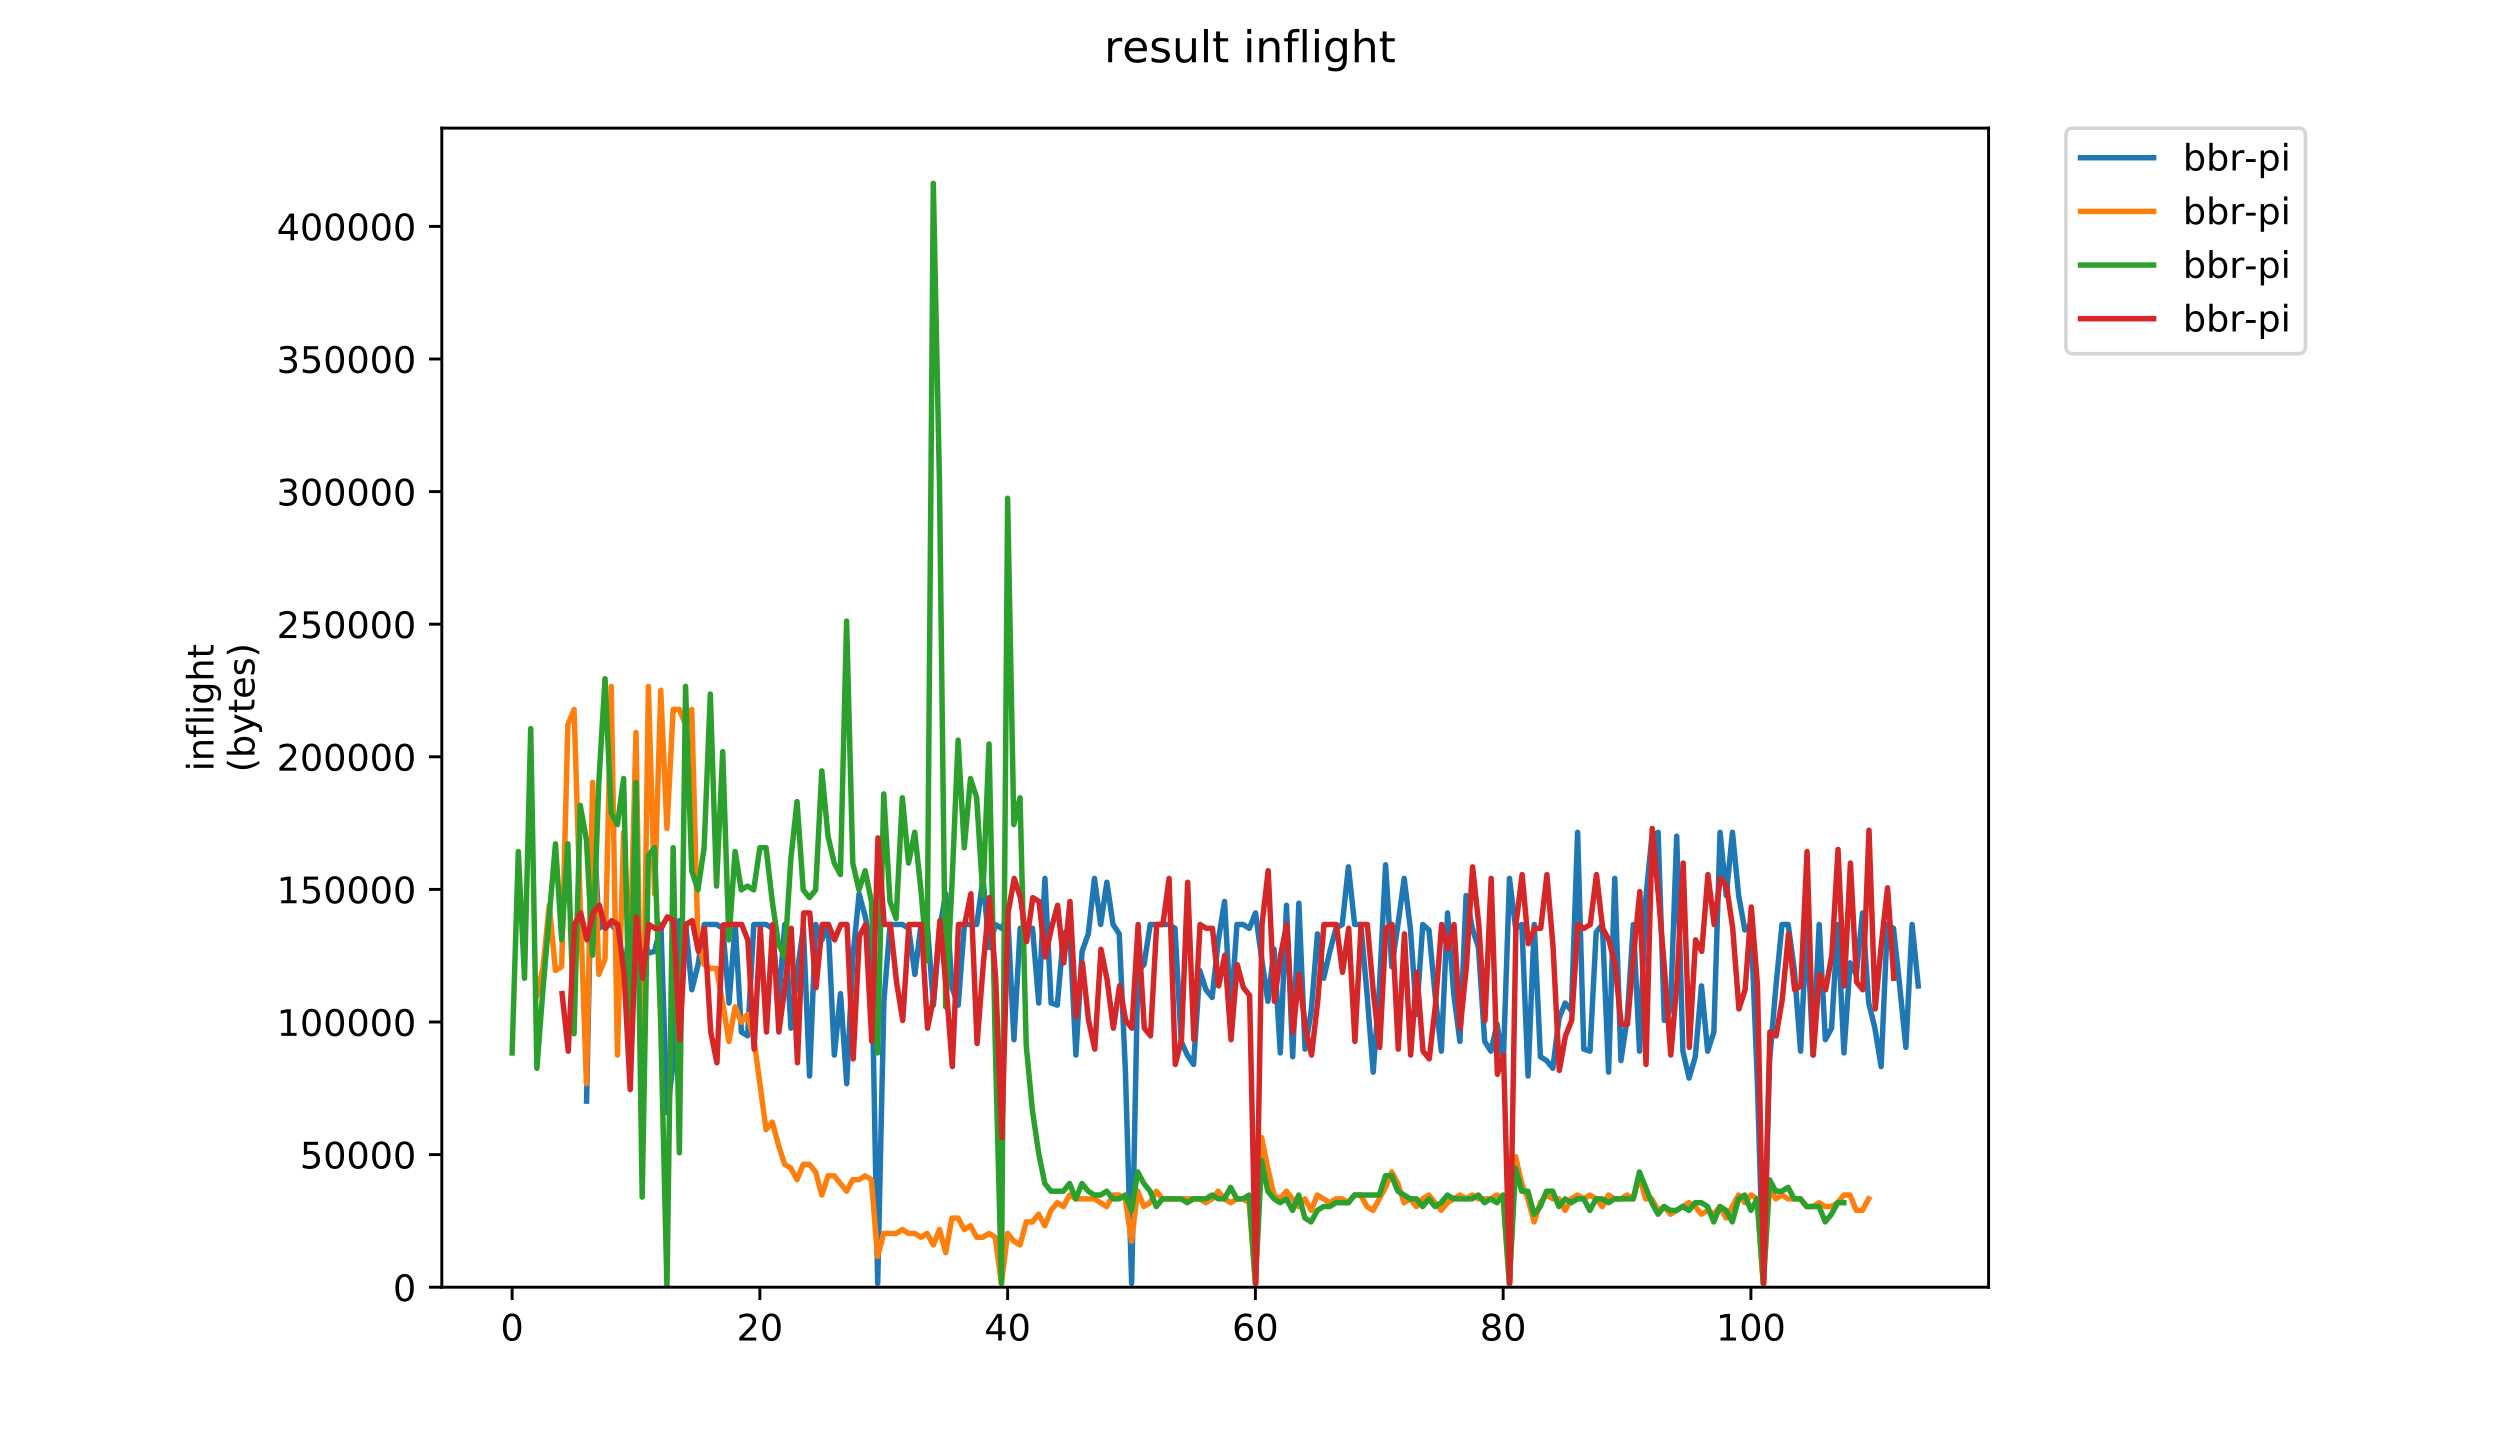 <?xml version="1.0" encoding="utf-8" standalone="no"?>
<!DOCTYPE svg PUBLIC "-//W3C//DTD SVG 1.1//EN"
  "http://www.w3.org/Graphics/SVG/1.1/DTD/svg11.dtd">
<!-- Created with matplotlib (https://matplotlib.org/) -->
<svg height="396pt" version="1.1" viewBox="0 0 684 396" width="684pt" xmlns="http://www.w3.org/2000/svg" xmlns:xlink="http://www.w3.org/1999/xlink">
 <defs>
  <style type="text/css">
*{stroke-linecap:butt;stroke-linejoin:round;}
  </style>
 </defs>
 <g id="figure_1">
  <g id="patch_1">
   <path d="M 0 396 
L 684 396 
L 684 0 
L 0 0 
z
" style="fill:#ffffff;"/>
  </g>
  <g id="axes_1">
   <g id="patch_2">
    <path d="M 120.879 352.174 
L 544.074 352.174 
L 544.074 35.062 
L 120.879 35.062 
z
" style="fill:#ffffff;"/>
   </g>
   <g id="matplotlib.axis_1">
    <g id="xtick_1">
     <g id="line2d_1">
      <defs>
       <path d="M 0 0 
L 0 3.5 
" id="m5c4469ba04" style="stroke:#000000;stroke-width:0.8;"/>
      </defs>
      <g>
       <use style="stroke:#000000;stroke-width:0.8;" x="140.115" xlink:href="#m5c4469ba04" y="352.174"/>
      </g>
     </g>
     <g id="text_1">
      <!-- 0 -->
      <defs>
       <path d="M 31.781 66.406 
Q 24.172 66.406 20.328 58.906 
Q 16.5 51.422 16.5 36.375 
Q 16.5 21.391 20.328 13.891 
Q 24.172 6.391 31.781 6.391 
Q 39.453 6.391 43.281 13.891 
Q 47.125 21.391 47.125 36.375 
Q 47.125 51.422 43.281 58.906 
Q 39.453 66.406 31.781 66.406 
z
M 31.781 74.219 
Q 44.047 74.219 50.516 64.516 
Q 56.984 54.828 56.984 36.375 
Q 56.984 17.969 50.516 8.266 
Q 44.047 -1.422 31.781 -1.422 
Q 19.531 -1.422 13.062 8.266 
Q 6.594 17.969 6.594 36.375 
Q 6.594 54.828 13.062 64.516 
Q 19.531 74.219 31.781 74.219 
z
" id="DejaVuSans-48"/>
      </defs>
      <g transform="translate(136.933 366.773)scale(0.1 -0.1)">
       <use xlink:href="#DejaVuSans-48"/>
      </g>
     </g>
    </g>
    <g id="xtick_2">
     <g id="line2d_2">
      <g>
       <use style="stroke:#000000;stroke-width:0.8;" x="207.901" xlink:href="#m5c4469ba04" y="352.174"/>
      </g>
     </g>
     <g id="text_2">
      <!-- 20 -->
      <defs>
       <path d="M 19.188 8.297 
L 53.609 8.297 
L 53.609 0 
L 7.328 0 
L 7.328 8.297 
Q 12.938 14.109 22.625 23.891 
Q 32.328 33.688 34.812 36.531 
Q 39.547 41.844 41.422 45.531 
Q 43.312 49.219 43.312 52.781 
Q 43.312 58.594 39.234 62.25 
Q 35.156 65.922 28.609 65.922 
Q 23.969 65.922 18.812 64.312 
Q 13.672 62.703 7.812 59.422 
L 7.812 69.391 
Q 13.766 71.781 18.938 73 
Q 24.125 74.219 28.422 74.219 
Q 39.75 74.219 46.484 68.547 
Q 53.219 62.891 53.219 53.422 
Q 53.219 48.922 51.531 44.891 
Q 49.859 40.875 45.406 35.406 
Q 44.188 33.984 37.641 27.219 
Q 31.109 20.453 19.188 8.297 
z
" id="DejaVuSans-50"/>
      </defs>
      <g transform="translate(201.539 366.773)scale(0.1 -0.1)">
       <use xlink:href="#DejaVuSans-50"/>
       <use x="63.623" xlink:href="#DejaVuSans-48"/>
      </g>
     </g>
    </g>
    <g id="xtick_3">
     <g id="line2d_3">
      <g>
       <use style="stroke:#000000;stroke-width:0.8;" x="275.688" xlink:href="#m5c4469ba04" y="352.174"/>
      </g>
     </g>
     <g id="text_3">
      <!-- 40 -->
      <defs>
       <path d="M 37.797 64.312 
L 12.891 25.391 
L 37.797 25.391 
z
M 35.203 72.906 
L 47.609 72.906 
L 47.609 25.391 
L 58.016 25.391 
L 58.016 17.188 
L 47.609 17.188 
L 47.609 0 
L 37.797 0 
L 37.797 17.188 
L 4.891 17.188 
L 4.891 26.703 
z
" id="DejaVuSans-52"/>
      </defs>
      <g transform="translate(269.326 366.773)scale(0.1 -0.1)">
       <use xlink:href="#DejaVuSans-52"/>
       <use x="63.623" xlink:href="#DejaVuSans-48"/>
      </g>
     </g>
    </g>
    <g id="xtick_4">
     <g id="line2d_4">
      <g>
       <use style="stroke:#000000;stroke-width:0.8;" x="343.475" xlink:href="#m5c4469ba04" y="352.174"/>
      </g>
     </g>
     <g id="text_4">
      <!-- 60 -->
      <defs>
       <path d="M 33.016 40.375 
Q 26.375 40.375 22.484 35.828 
Q 18.609 31.297 18.609 23.391 
Q 18.609 15.531 22.484 10.953 
Q 26.375 6.391 33.016 6.391 
Q 39.656 6.391 43.531 10.953 
Q 47.406 15.531 47.406 23.391 
Q 47.406 31.297 43.531 35.828 
Q 39.656 40.375 33.016 40.375 
z
M 52.594 71.297 
L 52.594 62.312 
Q 48.875 64.062 45.094 64.984 
Q 41.312 65.922 37.594 65.922 
Q 27.828 65.922 22.672 59.328 
Q 17.531 52.734 16.797 39.406 
Q 19.672 43.656 24.016 45.922 
Q 28.375 48.188 33.594 48.188 
Q 44.578 48.188 50.953 41.516 
Q 57.328 34.859 57.328 23.391 
Q 57.328 12.156 50.688 5.359 
Q 44.047 -1.422 33.016 -1.422 
Q 20.359 -1.422 13.672 8.266 
Q 6.984 17.969 6.984 36.375 
Q 6.984 53.656 15.188 63.938 
Q 23.391 74.219 37.203 74.219 
Q 40.922 74.219 44.703 73.484 
Q 48.484 72.75 52.594 71.297 
z
" id="DejaVuSans-54"/>
      </defs>
      <g transform="translate(337.112 366.773)scale(0.1 -0.1)">
       <use xlink:href="#DejaVuSans-54"/>
       <use x="63.623" xlink:href="#DejaVuSans-48"/>
      </g>
     </g>
    </g>
    <g id="xtick_5">
     <g id="line2d_5">
      <g>
       <use style="stroke:#000000;stroke-width:0.8;" x="411.261" xlink:href="#m5c4469ba04" y="352.174"/>
      </g>
     </g>
     <g id="text_5">
      <!-- 80 -->
      <defs>
       <path d="M 31.781 34.625 
Q 24.75 34.625 20.719 30.859 
Q 16.703 27.094 16.703 20.516 
Q 16.703 13.922 20.719 10.156 
Q 24.75 6.391 31.781 6.391 
Q 38.812 6.391 42.859 10.172 
Q 46.922 13.969 46.922 20.516 
Q 46.922 27.094 42.891 30.859 
Q 38.875 34.625 31.781 34.625 
z
M 21.922 38.812 
Q 15.578 40.375 12.031 44.719 
Q 8.5 49.078 8.5 55.328 
Q 8.5 64.062 14.719 69.141 
Q 20.953 74.219 31.781 74.219 
Q 42.672 74.219 48.875 69.141 
Q 55.078 64.062 55.078 55.328 
Q 55.078 49.078 51.531 44.719 
Q 48 40.375 41.703 38.812 
Q 48.828 37.156 52.797 32.312 
Q 56.781 27.484 56.781 20.516 
Q 56.781 9.906 50.312 4.234 
Q 43.844 -1.422 31.781 -1.422 
Q 19.734 -1.422 13.25 4.234 
Q 6.781 9.906 6.781 20.516 
Q 6.781 27.484 10.781 32.312 
Q 14.797 37.156 21.922 38.812 
z
M 18.312 54.391 
Q 18.312 48.734 21.844 45.562 
Q 25.391 42.391 31.781 42.391 
Q 38.141 42.391 41.719 45.562 
Q 45.312 48.734 45.312 54.391 
Q 45.312 60.062 41.719 63.234 
Q 38.141 66.406 31.781 66.406 
Q 25.391 66.406 21.844 63.234 
Q 18.312 60.062 18.312 54.391 
z
" id="DejaVuSans-56"/>
      </defs>
      <g transform="translate(404.899 366.773)scale(0.1 -0.1)">
       <use xlink:href="#DejaVuSans-56"/>
       <use x="63.623" xlink:href="#DejaVuSans-48"/>
      </g>
     </g>
    </g>
    <g id="xtick_6">
     <g id="line2d_6">
      <g>
       <use style="stroke:#000000;stroke-width:0.8;" x="479.048" xlink:href="#m5c4469ba04" y="352.174"/>
      </g>
     </g>
     <g id="text_6">
      <!-- 100 -->
      <defs>
       <path d="M 12.406 8.297 
L 28.516 8.297 
L 28.516 63.922 
L 10.984 60.406 
L 10.984 69.391 
L 28.422 72.906 
L 38.281 72.906 
L 38.281 8.297 
L 54.391 8.297 
L 54.391 0 
L 12.406 0 
z
" id="DejaVuSans-49"/>
      </defs>
      <g transform="translate(469.504 366.773)scale(0.1 -0.1)">
       <use xlink:href="#DejaVuSans-49"/>
       <use x="63.623" xlink:href="#DejaVuSans-48"/>
       <use x="127.246" xlink:href="#DejaVuSans-48"/>
      </g>
     </g>
    </g>
   </g>
   <g id="matplotlib.axis_2">
    <g id="ytick_1">
     <g id="line2d_7">
      <defs>
       <path d="M 0 0 
L -3.5 0 
" id="m743466a644" style="stroke:#000000;stroke-width:0.8;"/>
      </defs>
      <g>
       <use style="stroke:#000000;stroke-width:0.8;" x="120.879" xlink:href="#m743466a644" y="352.174"/>
      </g>
     </g>
     <g id="text_7">
      <!-- 0 -->
      <g transform="translate(107.516 355.973)scale(0.1 -0.1)">
       <use xlink:href="#DejaVuSans-48"/>
      </g>
     </g>
    </g>
    <g id="ytick_2">
     <g id="line2d_8">
      <g>
       <use style="stroke:#000000;stroke-width:0.8;" x="120.879" xlink:href="#m743466a644" y="315.895"/>
      </g>
     </g>
     <g id="text_8">
      <!-- 50000 -->
      <defs>
       <path d="M 10.797 72.906 
L 49.516 72.906 
L 49.516 64.594 
L 19.828 64.594 
L 19.828 46.734 
Q 21.969 47.469 24.109 47.828 
Q 26.266 48.188 28.422 48.188 
Q 40.625 48.188 47.75 41.5 
Q 54.891 34.812 54.891 23.391 
Q 54.891 11.625 47.562 5.094 
Q 40.234 -1.422 26.906 -1.422 
Q 22.312 -1.422 17.547 -0.641 
Q 12.797 0.141 7.719 1.703 
L 7.719 11.625 
Q 12.109 9.234 16.797 8.062 
Q 21.484 6.891 26.703 6.891 
Q 35.156 6.891 40.078 11.328 
Q 45.016 15.766 45.016 23.391 
Q 45.016 31 40.078 35.438 
Q 35.156 39.891 26.703 39.891 
Q 22.75 39.891 18.812 39.016 
Q 14.891 38.141 10.797 36.281 
z
" id="DejaVuSans-53"/>
      </defs>
      <g transform="translate(82.066 319.694)scale(0.1 -0.1)">
       <use xlink:href="#DejaVuSans-53"/>
       <use x="63.623" xlink:href="#DejaVuSans-48"/>
       <use x="127.246" xlink:href="#DejaVuSans-48"/>
       <use x="190.869" xlink:href="#DejaVuSans-48"/>
       <use x="254.492" xlink:href="#DejaVuSans-48"/>
      </g>
     </g>
    </g>
    <g id="ytick_3">
     <g id="line2d_9">
      <g>
       <use style="stroke:#000000;stroke-width:0.8;" x="120.879" xlink:href="#m743466a644" y="279.616"/>
      </g>
     </g>
     <g id="text_9">
      <!-- 100000 -->
      <g transform="translate(75.704 283.415)scale(0.1 -0.1)">
       <use xlink:href="#DejaVuSans-49"/>
       <use x="63.623" xlink:href="#DejaVuSans-48"/>
       <use x="127.246" xlink:href="#DejaVuSans-48"/>
       <use x="190.869" xlink:href="#DejaVuSans-48"/>
       <use x="254.492" xlink:href="#DejaVuSans-48"/>
       <use x="318.115" xlink:href="#DejaVuSans-48"/>
      </g>
     </g>
    </g>
    <g id="ytick_4">
     <g id="line2d_10">
      <g>
       <use style="stroke:#000000;stroke-width:0.8;" x="120.879" xlink:href="#m743466a644" y="243.337"/>
      </g>
     </g>
     <g id="text_10">
      <!-- 150000 -->
      <g transform="translate(75.704 247.136)scale(0.1 -0.1)">
       <use xlink:href="#DejaVuSans-49"/>
       <use x="63.623" xlink:href="#DejaVuSans-53"/>
       <use x="127.246" xlink:href="#DejaVuSans-48"/>
       <use x="190.869" xlink:href="#DejaVuSans-48"/>
       <use x="254.492" xlink:href="#DejaVuSans-48"/>
       <use x="318.115" xlink:href="#DejaVuSans-48"/>
      </g>
     </g>
    </g>
    <g id="ytick_5">
     <g id="line2d_11">
      <g>
       <use style="stroke:#000000;stroke-width:0.8;" x="120.879" xlink:href="#m743466a644" y="207.057"/>
      </g>
     </g>
     <g id="text_11">
      <!-- 200000 -->
      <g transform="translate(75.704 210.857)scale(0.1 -0.1)">
       <use xlink:href="#DejaVuSans-50"/>
       <use x="63.623" xlink:href="#DejaVuSans-48"/>
       <use x="127.246" xlink:href="#DejaVuSans-48"/>
       <use x="190.869" xlink:href="#DejaVuSans-48"/>
       <use x="254.492" xlink:href="#DejaVuSans-48"/>
       <use x="318.115" xlink:href="#DejaVuSans-48"/>
      </g>
     </g>
    </g>
    <g id="ytick_6">
     <g id="line2d_12">
      <g>
       <use style="stroke:#000000;stroke-width:0.8;" x="120.879" xlink:href="#m743466a644" y="170.778"/>
      </g>
     </g>
     <g id="text_12">
      <!-- 250000 -->
      <g transform="translate(75.704 174.577)scale(0.1 -0.1)">
       <use xlink:href="#DejaVuSans-50"/>
       <use x="63.623" xlink:href="#DejaVuSans-53"/>
       <use x="127.246" xlink:href="#DejaVuSans-48"/>
       <use x="190.869" xlink:href="#DejaVuSans-48"/>
       <use x="254.492" xlink:href="#DejaVuSans-48"/>
       <use x="318.115" xlink:href="#DejaVuSans-48"/>
      </g>
     </g>
    </g>
    <g id="ytick_7">
     <g id="line2d_13">
      <g>
       <use style="stroke:#000000;stroke-width:0.8;" x="120.879" xlink:href="#m743466a644" y="134.499"/>
      </g>
     </g>
     <g id="text_13">
      <!-- 300000 -->
      <defs>
       <path d="M 40.578 39.312 
Q 47.656 37.797 51.625 33 
Q 55.609 28.219 55.609 21.188 
Q 55.609 10.406 48.188 4.484 
Q 40.766 -1.422 27.094 -1.422 
Q 22.516 -1.422 17.656 -0.516 
Q 12.797 0.391 7.625 2.203 
L 7.625 11.719 
Q 11.719 9.328 16.594 8.109 
Q 21.484 6.891 26.812 6.891 
Q 36.078 6.891 40.938 10.547 
Q 45.797 14.203 45.797 21.188 
Q 45.797 27.641 41.281 31.266 
Q 36.766 34.906 28.719 34.906 
L 20.219 34.906 
L 20.219 43.016 
L 29.109 43.016 
Q 36.375 43.016 40.234 45.922 
Q 44.094 48.828 44.094 54.297 
Q 44.094 59.906 40.109 62.906 
Q 36.141 65.922 28.719 65.922 
Q 24.656 65.922 20.016 65.031 
Q 15.375 64.156 9.812 62.312 
L 9.812 71.094 
Q 15.438 72.656 20.344 73.438 
Q 25.25 74.219 29.594 74.219 
Q 40.828 74.219 47.359 69.109 
Q 53.906 64.016 53.906 55.328 
Q 53.906 49.266 50.438 45.094 
Q 46.969 40.922 40.578 39.312 
z
" id="DejaVuSans-51"/>
      </defs>
      <g transform="translate(75.704 138.298)scale(0.1 -0.1)">
       <use xlink:href="#DejaVuSans-51"/>
       <use x="63.623" xlink:href="#DejaVuSans-48"/>
       <use x="127.246" xlink:href="#DejaVuSans-48"/>
       <use x="190.869" xlink:href="#DejaVuSans-48"/>
       <use x="254.492" xlink:href="#DejaVuSans-48"/>
       <use x="318.115" xlink:href="#DejaVuSans-48"/>
      </g>
     </g>
    </g>
    <g id="ytick_8">
     <g id="line2d_14">
      <g>
       <use style="stroke:#000000;stroke-width:0.8;" x="120.879" xlink:href="#m743466a644" y="98.22"/>
      </g>
     </g>
     <g id="text_14">
      <!-- 350000 -->
      <g transform="translate(75.704 102.019)scale(0.1 -0.1)">
       <use xlink:href="#DejaVuSans-51"/>
       <use x="63.623" xlink:href="#DejaVuSans-53"/>
       <use x="127.246" xlink:href="#DejaVuSans-48"/>
       <use x="190.869" xlink:href="#DejaVuSans-48"/>
       <use x="254.492" xlink:href="#DejaVuSans-48"/>
       <use x="318.115" xlink:href="#DejaVuSans-48"/>
      </g>
     </g>
    </g>
    <g id="ytick_9">
     <g id="line2d_15">
      <g>
       <use style="stroke:#000000;stroke-width:0.8;" x="120.879" xlink:href="#m743466a644" y="61.941"/>
      </g>
     </g>
     <g id="text_15">
      <!-- 400000 -->
      <g transform="translate(75.704 65.74)scale(0.1 -0.1)">
       <use xlink:href="#DejaVuSans-52"/>
       <use x="63.623" xlink:href="#DejaVuSans-48"/>
       <use x="127.246" xlink:href="#DejaVuSans-48"/>
       <use x="190.869" xlink:href="#DejaVuSans-48"/>
       <use x="254.492" xlink:href="#DejaVuSans-48"/>
       <use x="318.115" xlink:href="#DejaVuSans-48"/>
      </g>
     </g>
    </g>
    <g id="text_16">
     <!-- inflight -->
     <defs>
      <path d="M 9.422 54.688 
L 18.406 54.688 
L 18.406 0 
L 9.422 0 
z
M 9.422 75.984 
L 18.406 75.984 
L 18.406 64.594 
L 9.422 64.594 
z
" id="DejaVuSans-105"/>
      <path d="M 54.891 33.016 
L 54.891 0 
L 45.906 0 
L 45.906 32.719 
Q 45.906 40.484 42.875 44.328 
Q 39.844 48.188 33.797 48.188 
Q 26.516 48.188 22.312 43.547 
Q 18.109 38.922 18.109 30.906 
L 18.109 0 
L 9.078 0 
L 9.078 54.688 
L 18.109 54.688 
L 18.109 46.188 
Q 21.344 51.125 25.703 53.562 
Q 30.078 56 35.797 56 
Q 45.219 56 50.047 50.172 
Q 54.891 44.344 54.891 33.016 
z
" id="DejaVuSans-110"/>
      <path d="M 37.109 75.984 
L 37.109 68.5 
L 28.516 68.5 
Q 23.688 68.5 21.797 66.547 
Q 19.922 64.594 19.922 59.516 
L 19.922 54.688 
L 34.719 54.688 
L 34.719 47.703 
L 19.922 47.703 
L 19.922 0 
L 10.891 0 
L 10.891 47.703 
L 2.297 47.703 
L 2.297 54.688 
L 10.891 54.688 
L 10.891 58.5 
Q 10.891 67.625 15.141 71.797 
Q 19.391 75.984 28.609 75.984 
z
" id="DejaVuSans-102"/>
      <path d="M 9.422 75.984 
L 18.406 75.984 
L 18.406 0 
L 9.422 0 
z
" id="DejaVuSans-108"/>
      <path d="M 45.406 27.984 
Q 45.406 37.75 41.375 43.109 
Q 37.359 48.484 30.078 48.484 
Q 22.859 48.484 18.828 43.109 
Q 14.797 37.75 14.797 27.984 
Q 14.797 18.266 18.828 12.891 
Q 22.859 7.516 30.078 7.516 
Q 37.359 7.516 41.375 12.891 
Q 45.406 18.266 45.406 27.984 
z
M 54.391 6.781 
Q 54.391 -7.172 48.188 -13.984 
Q 42 -20.797 29.203 -20.797 
Q 24.469 -20.797 20.266 -20.094 
Q 16.062 -19.391 12.109 -17.922 
L 12.109 -9.188 
Q 16.062 -11.328 19.922 -12.344 
Q 23.781 -13.375 27.781 -13.375 
Q 36.625 -13.375 41.016 -8.766 
Q 45.406 -4.156 45.406 5.172 
L 45.406 9.625 
Q 42.625 4.781 38.281 2.391 
Q 33.938 0 27.875 0 
Q 17.828 0 11.672 7.656 
Q 5.516 15.328 5.516 27.984 
Q 5.516 40.672 11.672 48.328 
Q 17.828 56 27.875 56 
Q 33.938 56 38.281 53.609 
Q 42.625 51.219 45.406 46.391 
L 45.406 54.688 
L 54.391 54.688 
z
" id="DejaVuSans-103"/>
      <path d="M 54.891 33.016 
L 54.891 0 
L 45.906 0 
L 45.906 32.719 
Q 45.906 40.484 42.875 44.328 
Q 39.844 48.188 33.797 48.188 
Q 26.516 48.188 22.312 43.547 
Q 18.109 38.922 18.109 30.906 
L 18.109 0 
L 9.078 0 
L 9.078 75.984 
L 18.109 75.984 
L 18.109 46.188 
Q 21.344 51.125 25.703 53.562 
Q 30.078 56 35.797 56 
Q 45.219 56 50.047 50.172 
Q 54.891 44.344 54.891 33.016 
z
" id="DejaVuSans-104"/>
      <path d="M 18.312 70.219 
L 18.312 54.688 
L 36.812 54.688 
L 36.812 47.703 
L 18.312 47.703 
L 18.312 18.016 
Q 18.312 11.328 20.141 9.422 
Q 21.969 7.516 27.594 7.516 
L 36.812 7.516 
L 36.812 0 
L 27.594 0 
Q 17.188 0 13.234 3.875 
Q 9.281 7.766 9.281 18.016 
L 9.281 47.703 
L 2.688 47.703 
L 2.688 54.688 
L 9.281 54.688 
L 9.281 70.219 
z
" id="DejaVuSans-116"/>
     </defs>
     <g transform="translate(58.426 211.018)rotate(-90)scale(0.1 -0.1)">
      <use xlink:href="#DejaVuSans-105"/>
      <use x="27.783" xlink:href="#DejaVuSans-110"/>
      <use x="91.162" xlink:href="#DejaVuSans-102"/>
      <use x="126.367" xlink:href="#DejaVuSans-108"/>
      <use x="154.15" xlink:href="#DejaVuSans-105"/>
      <use x="181.934" xlink:href="#DejaVuSans-103"/>
      <use x="245.41" xlink:href="#DejaVuSans-104"/>
      <use x="308.789" xlink:href="#DejaVuSans-116"/>
     </g>
     <!-- (bytes) -->
     <defs>
      <path d="M 31 75.875 
Q 24.469 64.656 21.281 53.656 
Q 18.109 42.672 18.109 31.391 
Q 18.109 20.125 21.312 9.062 
Q 24.516 -2 31 -13.188 
L 23.188 -13.188 
Q 15.875 -1.703 12.234 9.375 
Q 8.594 20.453 8.594 31.391 
Q 8.594 42.281 12.203 53.312 
Q 15.828 64.359 23.188 75.875 
z
" id="DejaVuSans-40"/>
      <path d="M 48.688 27.297 
Q 48.688 37.203 44.609 42.844 
Q 40.531 48.484 33.406 48.484 
Q 26.266 48.484 22.188 42.844 
Q 18.109 37.203 18.109 27.297 
Q 18.109 17.391 22.188 11.75 
Q 26.266 6.109 33.406 6.109 
Q 40.531 6.109 44.609 11.75 
Q 48.688 17.391 48.688 27.297 
z
M 18.109 46.391 
Q 20.953 51.266 25.266 53.625 
Q 29.594 56 35.594 56 
Q 45.562 56 51.781 48.094 
Q 58.016 40.188 58.016 27.297 
Q 58.016 14.406 51.781 6.484 
Q 45.562 -1.422 35.594 -1.422 
Q 29.594 -1.422 25.266 0.953 
Q 20.953 3.328 18.109 8.203 
L 18.109 0 
L 9.078 0 
L 9.078 75.984 
L 18.109 75.984 
z
" id="DejaVuSans-98"/>
      <path d="M 32.172 -5.078 
Q 28.375 -14.844 24.75 -17.812 
Q 21.141 -20.797 15.094 -20.797 
L 7.906 -20.797 
L 7.906 -13.281 
L 13.188 -13.281 
Q 16.891 -13.281 18.938 -11.516 
Q 21 -9.766 23.484 -3.219 
L 25.094 0.875 
L 2.984 54.688 
L 12.5 54.688 
L 29.594 11.922 
L 46.688 54.688 
L 56.203 54.688 
z
" id="DejaVuSans-121"/>
      <path d="M 56.203 29.594 
L 56.203 25.203 
L 14.891 25.203 
Q 15.484 15.922 20.484 11.062 
Q 25.484 6.203 34.422 6.203 
Q 39.594 6.203 44.453 7.469 
Q 49.312 8.734 54.109 11.281 
L 54.109 2.781 
Q 49.266 0.734 44.188 -0.344 
Q 39.109 -1.422 33.891 -1.422 
Q 20.797 -1.422 13.156 6.188 
Q 5.516 13.812 5.516 26.812 
Q 5.516 40.234 12.766 48.109 
Q 20.016 56 32.328 56 
Q 43.359 56 49.781 48.891 
Q 56.203 41.797 56.203 29.594 
z
M 47.219 32.234 
Q 47.125 39.594 43.094 43.984 
Q 39.062 48.391 32.422 48.391 
Q 24.906 48.391 20.391 44.141 
Q 15.875 39.891 15.188 32.172 
z
" id="DejaVuSans-101"/>
      <path d="M 44.281 53.078 
L 44.281 44.578 
Q 40.484 46.531 36.375 47.5 
Q 32.281 48.484 27.875 48.484 
Q 21.188 48.484 17.844 46.438 
Q 14.5 44.391 14.5 40.281 
Q 14.5 37.156 16.891 35.375 
Q 19.281 33.594 26.516 31.984 
L 29.594 31.297 
Q 39.156 29.25 43.188 25.516 
Q 47.219 21.781 47.219 15.094 
Q 47.219 7.469 41.188 3.016 
Q 35.156 -1.422 24.609 -1.422 
Q 20.219 -1.422 15.453 -0.562 
Q 10.688 0.297 5.422 2 
L 5.422 11.281 
Q 10.406 8.688 15.234 7.391 
Q 20.062 6.109 24.812 6.109 
Q 31.156 6.109 34.562 8.281 
Q 37.984 10.453 37.984 14.406 
Q 37.984 18.062 35.516 20.016 
Q 33.062 21.969 24.703 23.781 
L 21.578 24.516 
Q 13.234 26.266 9.516 29.906 
Q 5.812 33.547 5.812 39.891 
Q 5.812 47.609 11.281 51.797 
Q 16.75 56 26.812 56 
Q 31.781 56 36.172 55.266 
Q 40.578 54.547 44.281 53.078 
z
" id="DejaVuSans-115"/>
      <path d="M 8.016 75.875 
L 15.828 75.875 
Q 23.141 64.359 26.781 53.312 
Q 30.422 42.281 30.422 31.391 
Q 30.422 20.453 26.781 9.375 
Q 23.141 -1.703 15.828 -13.188 
L 8.016 -13.188 
Q 14.5 -2 17.703 9.062 
Q 20.906 20.125 20.906 31.391 
Q 20.906 42.672 17.703 53.656 
Q 14.5 64.656 8.016 75.875 
z
" id="DejaVuSans-41"/>
     </defs>
     <g transform="translate(69.624 211.295)rotate(-90)scale(0.1 -0.1)">
      <use xlink:href="#DejaVuSans-40"/>
      <use x="39.014" xlink:href="#DejaVuSans-98"/>
      <use x="102.49" xlink:href="#DejaVuSans-121"/>
      <use x="161.67" xlink:href="#DejaVuSans-116"/>
      <use x="200.879" xlink:href="#DejaVuSans-101"/>
      <use x="262.402" xlink:href="#DejaVuSans-115"/>
      <use x="314.502" xlink:href="#DejaVuSans-41"/>
     </g>
    </g>
   </g>
   <g id="line2d_16">
    <path clip-path="url(#pd12b53c20f)" d="M 160.485 301.267 
L 162.179 220.368 
L 163.874 253.988 
L 165.569 252.938 
L 167.263 252.938 
L 168.958 255.039 
L 170.653 267.072 
L 172.347 253.988 
L 174.042 253.988 
L 175.737 256.089 
L 177.431 260.768 
L 179.126 260.292 
L 180.821 252.938 
L 182.515 304.419 
L 184.21 290.761 
L 185.905 251.887 
L 187.599 252.938 
L 189.294 270.799 
L 190.989 263.92 
L 192.683 252.938 
L 196.073 252.938 
L 197.767 253.988 
L 199.462 274.426 
L 201.157 252.938 
L 202.851 282.356 
L 204.546 283.406 
L 206.241 252.938 
L 209.63 252.938 
L 211.325 253.988 
L 213.019 274.426 
L 214.714 252.938 
L 216.409 281.305 
L 218.103 266.021 
L 219.798 253.988 
L 221.493 294.389 
L 223.187 252.938 
L 224.882 257.14 
L 226.577 252.938 
L 228.271 288.659 
L 229.966 271.849 
L 231.661 296.49 
L 233.355 261.819 
L 235.05 244.532 
L 236.745 250.836 
L 238.439 259.717 
L 240.134 351.124 
L 241.829 273.95 
L 243.523 252.938 
L 246.913 252.938 
L 248.607 253.988 
L 250.302 266.596 
L 251.997 252.938 
L 253.691 252.938 
L 255.386 275.001 
L 257.081 253.988 
L 258.775 244.532 
L 260.47 270.224 
L 262.165 275.001 
L 263.859 252.938 
L 267.249 252.938 
L 268.943 240.33 
L 270.638 259.241 
L 272.333 252.938 
L 274.027 253.988 
L 275.722 250.836 
L 277.417 284.457 
L 279.111 253.988 
L 282.501 253.988 
L 284.195 274.426 
L 285.89 240.33 
L 287.585 274.426 
L 289.279 275.001 
L 290.974 255.515 
L 292.669 253.988 
L 294.363 288.659 
L 296.058 260.292 
L 297.753 255.515 
L 299.447 240.33 
L 301.142 252.938 
L 302.837 241.38 
L 304.531 252.938 
L 306.226 255.515 
L 307.921 293.338 
L 309.615 351.124 
L 311.31 265.545 
L 313.005 263.92 
L 314.699 252.938 
L 319.783 252.938 
L 321.478 253.988 
L 323.173 284.933 
L 324.867 288.659 
L 326.562 291.237 
L 328.257 265.545 
L 329.951 270.799 
L 331.646 272.9 
L 333.341 257.14 
L 335.035 246.634 
L 336.73 277.578 
L 338.425 252.938 
L 340.119 252.938 
L 341.814 253.988 
L 343.509 249.786 
L 345.203 262.393 
L 346.898 273.95 
L 348.593 259.717 
L 350.287 288.085 
L 351.982 247.684 
L 353.677 289.135 
L 355.371 247.11 
L 357.066 287.034 
L 358.761 276.528 
L 360.455 255.515 
L 362.15 267.647 
L 363.845 260.292 
L 365.539 253.988 
L 367.234 252.938 
L 368.929 237.178 
L 370.623 252.938 
L 372.318 252.938 
L 374.013 271.849 
L 375.707 293.338 
L 377.402 270.224 
L 379.097 236.603 
L 380.791 264.495 
L 382.486 252.938 
L 384.181 240.33 
L 385.875 253.988 
L 387.57 277.578 
L 389.264 252.938 
L 390.959 254.464 
L 392.654 272.325 
L 394.348 287.609 
L 396.043 249.786 
L 397.738 271.849 
L 399.432 284.933 
L 401.127 245.008 
L 402.822 253.988 
L 404.516 259.241 
L 406.211 284.933 
L 407.906 287.609 
L 409.6 280.254 
L 411.295 290.761 
L 412.99 240.33 
L 414.684 253.988 
L 416.379 252.938 
L 418.074 294.389 
L 419.768 252.938 
L 421.463 289.135 
L 423.158 290.186 
L 424.852 292.287 
L 426.547 278.629 
L 428.242 274.426 
L 429.936 276.528 
L 431.631 227.722 
L 433.326 287.034 
L 435.02 287.609 
L 436.715 255.039 
L 438.41 252.938 
L 440.104 293.338 
L 441.799 240.33 
L 443.494 290.186 
L 445.188 278.629 
L 446.883 252.938 
L 448.578 287.609 
L 450.272 246.059 
L 451.967 228.773 
L 453.662 227.722 
L 455.356 279.204 
L 457.051 276.052 
L 458.746 228.773 
L 460.44 287.609 
L 462.135 294.963 
L 463.83 289.135 
L 465.524 269.748 
L 467.219 287.609 
L 468.914 282.356 
L 470.608 227.722 
L 472.303 245.008 
L 473.998 227.722 
L 475.692 245.008 
L 477.387 254.464 
L 479.082 252.938 
L 480.776 294.963 
L 482.471 351.124 
L 484.166 290.186 
L 485.86 270.224 
L 487.555 252.938 
L 489.25 252.938 
L 490.944 265.545 
L 492.639 287.609 
L 494.334 252.938 
L 496.028 288.659 
L 497.723 252.938 
L 499.418 284.457 
L 501.112 281.305 
L 502.807 252.938 
L 504.502 288.085 
L 506.196 263.444 
L 507.891 266.596 
L 509.586 249.786 
L 511.28 274.426 
L 512.975 281.305 
L 514.67 291.811 
L 516.364 252.938 
L 518.059 253.988 
L 519.754 269.748 
L 521.448 286.558 
L 523.143 252.938 
L 524.838 269.748 
L 524.838 269.748 
" style="fill:none;stroke:#1f77b4;stroke-linecap:square;stroke-width:1.5;"/>
   </g>
   <g id="line2d_17">
    <path clip-path="url(#pd12b53c20f)" d="M 146.893 272.325 
L 148.588 264.495 
L 150.283 247.684 
L 151.977 265.545 
L 153.672 264.495 
L 155.367 198.304 
L 157.061 194.101 
L 158.756 247.684 
L 160.451 296.49 
L 162.145 214.064 
L 163.84 266.596 
L 165.535 262.393 
L 167.229 187.798 
L 168.924 288.659 
L 170.619 227.722 
L 172.313 264.495 
L 174.008 200.405 
L 175.703 305.47 
L 177.397 187.798 
L 179.092 244.532 
L 180.787 188.848 
L 182.481 226.671 
L 184.176 194.101 
L 185.871 194.101 
L 187.565 198.304 
L 189.26 194.101 
L 190.955 257.616 
L 192.649 263.92 
L 194.344 264.971 
L 196.039 264.971 
L 197.733 274.426 
L 199.428 284.933 
L 201.123 275.477 
L 202.817 279.68 
L 204.512 277.578 
L 206.207 283.882 
L 209.596 309.098 
L 211.291 306.996 
L 212.985 313.3 
L 214.68 318.554 
L 216.375 319.604 
L 218.069 322.756 
L 219.764 318.554 
L 221.459 318.554 
L 223.153 320.655 
L 224.848 326.959 
L 226.543 321.705 
L 228.237 321.705 
L 231.627 325.908 
L 233.321 322.756 
L 235.016 322.756 
L 236.711 321.705 
L 238.405 322.756 
L 240.1 343.769 
L 241.795 337.465 
L 245.184 337.465 
L 246.879 336.414 
L 248.573 337.465 
L 250.268 337.465 
L 251.963 338.516 
L 253.657 337.465 
L 255.352 340.617 
L 257.047 336.414 
L 258.741 342.718 
L 260.436 333.263 
L 262.131 333.263 
L 263.825 336.414 
L 265.52 335.364 
L 267.215 338.516 
L 268.909 338.516 
L 270.604 337.465 
L 272.299 338.516 
L 273.993 351.124 
L 275.688 337.465 
L 277.383 339.566 
L 279.077 340.617 
L 280.772 334.313 
L 282.467 334.313 
L 284.161 332.212 
L 285.856 335.364 
L 287.551 331.161 
L 289.245 329.06 
L 290.94 330.111 
L 292.635 326.959 
L 294.329 328.009 
L 299.413 328.009 
L 302.803 330.111 
L 304.497 326.959 
L 306.192 326.959 
L 307.887 328.009 
L 309.581 339.566 
L 311.276 325.908 
L 312.971 330.111 
L 314.665 329.06 
L 316.36 325.908 
L 318.055 328.009 
L 328.223 328.009 
L 329.917 329.06 
L 331.612 328.009 
L 333.307 325.908 
L 335.001 328.009 
L 336.696 329.06 
L 338.391 328.009 
L 340.085 328.009 
L 341.78 329.06 
L 343.475 351.124 
L 345.169 311.199 
L 346.864 319.604 
L 348.559 326.959 
L 350.253 328.009 
L 351.948 325.908 
L 355.337 330.111 
L 357.032 328.009 
L 358.727 331.161 
L 360.421 326.959 
L 363.811 329.06 
L 365.505 328.009 
L 367.2 328.009 
L 368.895 329.06 
L 370.589 326.959 
L 372.284 326.959 
L 373.979 330.111 
L 375.673 331.161 
L 379.063 324.857 
L 380.757 320.655 
L 382.452 323.807 
L 384.147 329.06 
L 385.841 328.009 
L 387.536 330.111 
L 389.231 328.009 
L 390.925 326.959 
L 394.315 331.161 
L 396.009 329.06 
L 399.399 326.959 
L 401.093 328.009 
L 402.788 326.959 
L 404.483 328.009 
L 407.872 328.009 
L 409.567 326.959 
L 411.261 328.009 
L 412.956 351.124 
L 414.651 316.452 
L 416.345 323.807 
L 418.04 328.009 
L 419.735 334.313 
L 421.429 329.06 
L 423.124 326.959 
L 424.819 328.009 
L 426.513 328.009 
L 428.208 331.161 
L 429.903 328.009 
L 431.597 326.959 
L 433.292 328.009 
L 434.987 326.959 
L 436.681 328.009 
L 438.376 330.111 
L 440.071 326.959 
L 441.765 328.009 
L 443.46 328.009 
L 445.155 326.959 
L 446.849 328.009 
L 448.544 321.705 
L 450.239 328.009 
L 451.933 328.009 
L 453.628 331.161 
L 455.323 330.111 
L 457.017 332.212 
L 462.101 329.06 
L 463.796 330.111 
L 465.491 332.212 
L 467.185 331.161 
L 468.88 332.212 
L 470.575 330.111 
L 472.269 333.263 
L 475.659 326.959 
L 477.353 329.06 
L 479.048 326.959 
L 480.743 328.009 
L 482.437 351.124 
L 484.132 324.857 
L 485.827 328.009 
L 487.521 326.959 
L 489.216 328.009 
L 492.605 328.009 
L 494.3 330.111 
L 495.995 330.111 
L 497.689 329.06 
L 499.384 330.111 
L 501.079 330.111 
L 502.773 329.06 
L 504.468 326.959 
L 506.163 326.959 
L 507.857 331.161 
L 509.552 331.161 
L 511.247 328.009 
L 511.247 328.009 
" style="fill:none;stroke:#ff7f0e;stroke-linecap:square;stroke-width:1.5;"/>
   </g>
   <g id="line2d_18">
    <path clip-path="url(#pd12b53c20f)" d="M 140.115 288.085 
L 141.809 232.975 
L 143.504 267.647 
L 145.199 199.355 
L 146.893 292.287 
L 148.588 270.224 
L 151.977 230.874 
L 153.672 257.14 
L 155.367 230.874 
L 157.061 282.832 
L 158.756 220.368 
L 160.451 229.823 
L 162.145 261.343 
L 163.84 214.064 
L 165.535 185.696 
L 167.229 222.469 
L 168.924 225.621 
L 170.619 213.013 
L 172.313 284.457 
L 174.008 214.064 
L 175.703 327.533 
L 177.397 234.026 
L 179.092 231.925 
L 180.787 280.73 
L 182.481 352.174 
L 184.176 231.925 
L 185.871 315.402 
L 187.565 187.798 
L 189.26 238.229 
L 190.955 243.482 
L 192.649 231.925 
L 194.344 189.899 
L 196.039 242.431 
L 197.733 205.659 
L 199.428 257.14 
L 201.123 232.975 
L 202.817 243.482 
L 204.512 242.431 
L 206.207 243.482 
L 207.901 231.925 
L 209.596 231.925 
L 211.291 246.634 
L 212.985 258.191 
L 214.68 261.819 
L 216.375 235.077 
L 218.069 219.317 
L 219.764 243.482 
L 221.459 245.583 
L 223.153 243.482 
L 224.848 210.912 
L 226.543 228.773 
L 228.237 236.127 
L 229.932 239.279 
L 231.627 169.937 
L 233.321 236.127 
L 235.016 243.482 
L 236.711 238.229 
L 238.405 246.634 
L 240.1 288.085 
L 241.795 217.216 
L 243.489 246.634 
L 245.184 251.312 
L 246.879 218.266 
L 248.573 236.127 
L 250.268 227.722 
L 251.963 243.482 
L 253.657 262.869 
L 255.352 50.163 
L 257.047 132.589 
L 258.741 275.477 
L 260.436 242.431 
L 262.131 202.507 
L 263.825 231.925 
L 265.52 213.013 
L 267.215 218.266 
L 268.909 245.008 
L 270.604 203.557 
L 272.299 285.508 
L 273.993 351.124 
L 275.688 136.316 
L 277.383 225.621 
L 279.077 218.266 
L 280.772 285.984 
L 282.467 303.844 
L 284.161 315.402 
L 285.856 323.807 
L 287.551 325.908 
L 290.94 325.908 
L 292.635 323.807 
L 294.329 328.009 
L 296.024 323.807 
L 297.719 325.908 
L 299.413 326.959 
L 301.108 326.959 
L 302.803 325.908 
L 304.497 328.009 
L 306.192 328.009 
L 307.887 326.959 
L 309.581 331.161 
L 311.276 320.655 
L 312.971 323.807 
L 314.665 325.908 
L 316.36 330.111 
L 318.055 328.009 
L 323.139 328.009 
L 324.833 329.06 
L 326.528 328.009 
L 329.917 328.009 
L 331.612 326.959 
L 333.307 328.009 
L 335.001 328.009 
L 336.696 324.857 
L 338.391 328.009 
L 340.085 328.009 
L 341.78 326.959 
L 343.475 351.124 
L 345.169 317.503 
L 346.864 325.908 
L 348.559 328.009 
L 350.253 329.06 
L 351.948 328.009 
L 353.643 331.161 
L 355.337 326.959 
L 357.032 333.263 
L 358.727 334.313 
L 360.421 331.161 
L 362.116 330.111 
L 363.811 330.111 
L 365.505 329.06 
L 368.895 329.06 
L 370.589 326.959 
L 377.368 326.959 
L 379.063 321.705 
L 380.757 321.705 
L 382.452 325.908 
L 385.841 328.009 
L 387.536 328.009 
L 389.231 330.111 
L 390.925 328.009 
L 392.62 330.111 
L 394.315 329.06 
L 396.009 326.959 
L 397.704 328.009 
L 402.788 328.009 
L 404.483 326.959 
L 406.177 329.06 
L 407.872 328.009 
L 409.567 329.06 
L 411.261 326.959 
L 412.956 351.124 
L 414.651 319.604 
L 416.345 325.908 
L 418.04 325.908 
L 419.735 332.212 
L 421.429 330.111 
L 423.124 325.908 
L 424.819 325.908 
L 426.513 330.111 
L 428.208 328.009 
L 429.903 329.06 
L 431.597 328.009 
L 433.292 328.009 
L 434.987 331.161 
L 436.681 328.009 
L 438.376 328.009 
L 440.071 329.06 
L 441.765 328.009 
L 446.849 328.009 
L 448.544 320.655 
L 451.933 329.06 
L 453.628 332.212 
L 455.323 330.111 
L 457.017 331.161 
L 458.712 331.161 
L 460.407 330.111 
L 462.101 331.161 
L 463.796 329.06 
L 465.491 329.06 
L 467.185 330.111 
L 468.88 334.313 
L 470.575 330.111 
L 472.269 331.161 
L 473.964 334.313 
L 475.659 328.009 
L 477.353 326.959 
L 479.048 331.161 
L 480.743 328.009 
L 482.437 351.124 
L 484.132 322.756 
L 485.827 325.908 
L 487.521 325.908 
L 489.216 324.857 
L 490.911 328.009 
L 492.605 328.009 
L 494.3 330.111 
L 497.689 330.111 
L 499.384 334.313 
L 501.079 332.212 
L 502.773 329.06 
L 504.468 329.06 
L 504.468 329.06 
" style="fill:none;stroke:#2ca02c;stroke-linecap:square;stroke-width:1.5;"/>
   </g>
   <g id="line2d_19">
    <path clip-path="url(#pd12b53c20f)" d="M 153.784 271.849 
L 155.479 287.609 
L 157.173 252.938 
L 158.868 249.786 
L 160.563 257.14 
L 162.257 249.786 
L 163.952 247.684 
L 165.647 253.988 
L 167.341 251.887 
L 169.036 252.938 
L 170.731 266.021 
L 172.425 298.115 
L 174.12 250.836 
L 175.815 267.647 
L 177.509 252.938 
L 179.204 253.988 
L 180.899 253.988 
L 182.593 250.836 
L 184.288 251.887 
L 185.983 284.457 
L 187.677 252.938 
L 189.372 251.887 
L 191.067 260.292 
L 192.761 253.988 
L 194.456 282.356 
L 196.151 290.761 
L 197.845 253.054 
L 199.54 252.938 
L 202.929 252.938 
L 204.624 257.256 
L 206.319 287.034 
L 208.013 253.988 
L 209.708 282.356 
L 211.403 252.938 
L 213.097 282.356 
L 214.792 269.748 
L 216.487 253.988 
L 218.181 290.761 
L 219.876 249.786 
L 221.571 249.786 
L 223.265 270.224 
L 224.96 252.938 
L 226.655 252.938 
L 228.349 257.14 
L 230.044 252.938 
L 231.739 252.938 
L 233.433 289.71 
L 235.128 256.089 
L 236.823 252.938 
L 238.517 284.933 
L 240.212 229.249 
L 241.907 252.938 
L 243.601 252.938 
L 245.296 268.697 
L 246.991 279.204 
L 248.685 252.938 
L 252.075 252.938 
L 253.769 281.305 
L 255.464 272.9 
L 257.159 251.887 
L 258.853 269.748 
L 260.548 291.811 
L 262.243 252.938 
L 263.937 252.938 
L 265.632 244.532 
L 267.327 285.508 
L 269.021 263.92 
L 270.716 245.583 
L 272.411 267.647 
L 274.105 311.199 
L 275.8 249.786 
L 277.495 240.33 
L 279.189 245.583 
L 280.884 257.616 
L 282.579 245.583 
L 284.273 246.634 
L 285.968 261.819 
L 287.663 253.988 
L 289.357 247.684 
L 291.052 263.444 
L 292.747 246.634 
L 294.441 278.153 
L 296.136 263.444 
L 297.831 279.204 
L 299.525 287.034 
L 301.22 259.717 
L 302.915 268.123 
L 304.609 281.305 
L 306.304 269.748 
L 307.998 279.204 
L 309.693 281.305 
L 311.388 252.938 
L 313.082 281.305 
L 314.777 283.406 
L 316.472 252.938 
L 318.166 252.938 
L 319.861 240.33 
L 321.556 291.237 
L 323.25 284.457 
L 324.945 241.38 
L 326.64 284.457 
L 328.334 252.938 
L 330.029 253.988 
L 331.724 253.988 
L 333.418 269.748 
L 335.113 261.343 
L 336.808 284.457 
L 338.502 263.92 
L 340.197 270.224 
L 341.892 272.325 
L 343.586 351.124 
L 345.281 252.938 
L 346.976 238.229 
L 348.67 273.95 
L 350.365 261.343 
L 352.06 252.938 
L 353.754 282.356 
L 355.449 266.596 
L 357.144 281.305 
L 358.838 288.659 
L 360.533 273.95 
L 362.228 252.938 
L 365.617 252.938 
L 367.312 266.021 
L 369.006 253.988 
L 370.701 284.933 
L 372.396 252.938 
L 374.09 252.938 
L 375.785 271.849 
L 377.48 286.558 
L 379.174 253.988 
L 380.869 252.938 
L 382.564 287.034 
L 384.258 255.515 
L 385.953 288.659 
L 387.648 266.021 
L 389.342 287.609 
L 391.037 289.71 
L 392.732 275.001 
L 394.426 252.938 
L 396.121 259.717 
L 397.816 252.938 
L 399.51 281.305 
L 401.205 264.495 
L 402.9 237.178 
L 404.594 252.938 
L 406.289 279.204 
L 407.984 240.33 
L 409.678 293.913 
L 411.373 288.659 
L 413.068 351.124 
L 414.762 252.938 
L 416.457 239.279 
L 418.152 258.191 
L 419.846 253.988 
L 421.541 253.988 
L 423.236 239.279 
L 424.93 259.241 
L 426.625 292.862 
L 428.32 283.406 
L 430.014 279.204 
L 431.709 252.938 
L 433.404 253.988 
L 435.098 252.938 
L 436.793 239.279 
L 438.488 253.988 
L 440.182 257.14 
L 441.877 263.92 
L 443.572 280.254 
L 445.266 280.254 
L 446.961 261.343 
L 448.656 243.958 
L 450.35 291.237 
L 452.045 226.671 
L 453.74 245.008 
L 455.434 265.545 
L 457.129 288.659 
L 458.824 268.697 
L 460.518 236.127 
L 462.213 286.558 
L 463.908 257.14 
L 465.602 260.292 
L 467.297 239.279 
L 468.992 252.938 
L 470.686 240.33 
L 472.381 242.431 
L 474.076 253.988 
L 475.77 276.052 
L 477.465 270.799 
L 479.16 248.16 
L 480.854 269.748 
L 482.549 351.124 
L 484.244 282.356 
L 485.938 283.406 
L 487.633 273.376 
L 489.328 255.515 
L 491.022 270.799 
L 492.717 269.748 
L 494.412 232.975 
L 496.106 288.659 
L 497.801 266.596 
L 499.496 270.799 
L 501.19 261.343 
L 502.885 232.401 
L 504.58 269.748 
L 506.274 236.127 
L 507.969 268.697 
L 509.664 270.799 
L 511.358 227.147 
L 513.053 276.052 
L 514.748 258.191 
L 516.442 242.907 
L 518.137 267.647 
L 518.137 267.647 
" style="fill:none;stroke:#d62728;stroke-linecap:square;stroke-width:1.5;"/>
   </g>
   <g id="patch_3">
    <path d="M 120.879 352.174 
L 120.879 35.062 
" style="fill:none;stroke:#000000;stroke-linecap:square;stroke-linejoin:miter;stroke-width:0.8;"/>
   </g>
   <g id="patch_4">
    <path d="M 544.074 352.174 
L 544.074 35.062 
" style="fill:none;stroke:#000000;stroke-linecap:square;stroke-linejoin:miter;stroke-width:0.8;"/>
   </g>
   <g id="patch_5">
    <path d="M 120.879 352.174 
L 544.074 352.174 
" style="fill:none;stroke:#000000;stroke-linecap:square;stroke-linejoin:miter;stroke-width:0.8;"/>
   </g>
   <g id="patch_6">
    <path d="M 120.879 35.062 
L 544.074 35.062 
" style="fill:none;stroke:#000000;stroke-linecap:square;stroke-linejoin:miter;stroke-width:0.8;"/>
   </g>
   <g id="legend_1">
    <g id="patch_7">
     <path d="M 567.234 96.775 
L 628.766 96.775 
Q 630.766 96.775 630.766 94.775 
L 630.766 37.062 
Q 630.766 35.062 628.766 35.062 
L 567.234 35.062 
Q 565.234 35.062 565.234 37.062 
L 565.234 94.775 
Q 565.234 96.775 567.234 96.775 
z
" style="fill:#ffffff;opacity:0.8;stroke:#cccccc;stroke-linejoin:miter;"/>
    </g>
    <g id="line2d_20">
     <path d="M 569.234 43.161 
L 589.234 43.161 
" style="fill:none;stroke:#1f77b4;stroke-linecap:square;stroke-width:1.5;"/>
    </g>
    <g id="line2d_21"/>
    <g id="text_17">
     <!-- bbr-pi -->
     <defs>
      <path d="M 41.109 46.297 
Q 39.594 47.172 37.812 47.578 
Q 36.031 48 33.891 48 
Q 26.266 48 22.188 43.047 
Q 18.109 38.094 18.109 28.812 
L 18.109 0 
L 9.078 0 
L 9.078 54.688 
L 18.109 54.688 
L 18.109 46.188 
Q 20.953 51.172 25.484 53.578 
Q 30.031 56 36.531 56 
Q 37.453 56 38.578 55.875 
Q 39.703 55.766 41.062 55.516 
z
" id="DejaVuSans-114"/>
      <path d="M 4.891 31.391 
L 31.203 31.391 
L 31.203 23.391 
L 4.891 23.391 
z
" id="DejaVuSans-45"/>
      <path d="M 18.109 8.203 
L 18.109 -20.797 
L 9.078 -20.797 
L 9.078 54.688 
L 18.109 54.688 
L 18.109 46.391 
Q 20.953 51.266 25.266 53.625 
Q 29.594 56 35.594 56 
Q 45.562 56 51.781 48.094 
Q 58.016 40.188 58.016 27.297 
Q 58.016 14.406 51.781 6.484 
Q 45.562 -1.422 35.594 -1.422 
Q 29.594 -1.422 25.266 0.953 
Q 20.953 3.328 18.109 8.203 
z
M 48.688 27.297 
Q 48.688 37.203 44.609 42.844 
Q 40.531 48.484 33.406 48.484 
Q 26.266 48.484 22.188 42.844 
Q 18.109 37.203 18.109 27.297 
Q 18.109 17.391 22.188 11.75 
Q 26.266 6.109 33.406 6.109 
Q 40.531 6.109 44.609 11.75 
Q 48.688 17.391 48.688 27.297 
z
" id="DejaVuSans-112"/>
     </defs>
     <g transform="translate(597.234 46.661)scale(0.1 -0.1)">
      <use xlink:href="#DejaVuSans-98"/>
      <use x="63.477" xlink:href="#DejaVuSans-98"/>
      <use x="126.953" xlink:href="#DejaVuSans-114"/>
      <use x="167.973" xlink:href="#DejaVuSans-45"/>
      <use x="204.057" xlink:href="#DejaVuSans-112"/>
      <use x="267.533" xlink:href="#DejaVuSans-105"/>
     </g>
    </g>
    <g id="line2d_22">
     <path d="M 569.234 57.839 
L 589.234 57.839 
" style="fill:none;stroke:#ff7f0e;stroke-linecap:square;stroke-width:1.5;"/>
    </g>
    <g id="line2d_23"/>
    <g id="text_18">
     <!-- bbr-pi -->
     <g transform="translate(597.234 61.339)scale(0.1 -0.1)">
      <use xlink:href="#DejaVuSans-98"/>
      <use x="63.477" xlink:href="#DejaVuSans-98"/>
      <use x="126.953" xlink:href="#DejaVuSans-114"/>
      <use x="167.973" xlink:href="#DejaVuSans-45"/>
      <use x="204.057" xlink:href="#DejaVuSans-112"/>
      <use x="267.533" xlink:href="#DejaVuSans-105"/>
     </g>
    </g>
    <g id="line2d_24">
     <path d="M 569.234 72.517 
L 589.234 72.517 
" style="fill:none;stroke:#2ca02c;stroke-linecap:square;stroke-width:1.5;"/>
    </g>
    <g id="line2d_25"/>
    <g id="text_19">
     <!-- bbr-pi -->
     <g transform="translate(597.234 76.017)scale(0.1 -0.1)">
      <use xlink:href="#DejaVuSans-98"/>
      <use x="63.477" xlink:href="#DejaVuSans-98"/>
      <use x="126.953" xlink:href="#DejaVuSans-114"/>
      <use x="167.973" xlink:href="#DejaVuSans-45"/>
      <use x="204.057" xlink:href="#DejaVuSans-112"/>
      <use x="267.533" xlink:href="#DejaVuSans-105"/>
     </g>
    </g>
    <g id="line2d_26">
     <path d="M 569.234 87.195 
L 589.234 87.195 
" style="fill:none;stroke:#d62728;stroke-linecap:square;stroke-width:1.5;"/>
    </g>
    <g id="line2d_27"/>
    <g id="text_20">
     <!-- bbr-pi -->
     <g transform="translate(597.234 90.695)scale(0.1 -0.1)">
      <use xlink:href="#DejaVuSans-98"/>
      <use x="63.477" xlink:href="#DejaVuSans-98"/>
      <use x="126.953" xlink:href="#DejaVuSans-114"/>
      <use x="167.973" xlink:href="#DejaVuSans-45"/>
      <use x="204.057" xlink:href="#DejaVuSans-112"/>
      <use x="267.533" xlink:href="#DejaVuSans-105"/>
     </g>
    </g>
   </g>
  </g>
  <g id="text_21">
   <!-- result inflight -->
   <defs>
    <path d="M 8.5 21.578 
L 8.5 54.688 
L 17.484 54.688 
L 17.484 21.922 
Q 17.484 14.156 20.5 10.266 
Q 23.531 6.391 29.594 6.391 
Q 36.859 6.391 41.078 11.031 
Q 45.312 15.672 45.312 23.688 
L 45.312 54.688 
L 54.297 54.688 
L 54.297 0 
L 45.312 0 
L 45.312 8.406 
Q 42.047 3.422 37.719 1 
Q 33.406 -1.422 27.688 -1.422 
Q 18.266 -1.422 13.375 4.438 
Q 8.5 10.297 8.5 21.578 
z
M 31.109 56 
z
" id="DejaVuSans-117"/>
    <path id="DejaVuSans-32"/>
   </defs>
   <g transform="translate(302.11 17.038)scale(0.12 -0.12)">
    <use xlink:href="#DejaVuSans-114"/>
    <use x="41.082" xlink:href="#DejaVuSans-101"/>
    <use x="102.605" xlink:href="#DejaVuSans-115"/>
    <use x="154.705" xlink:href="#DejaVuSans-117"/>
    <use x="218.084" xlink:href="#DejaVuSans-108"/>
    <use x="245.867" xlink:href="#DejaVuSans-116"/>
    <use x="285.076" xlink:href="#DejaVuSans-32"/>
    <use x="316.863" xlink:href="#DejaVuSans-105"/>
    <use x="344.646" xlink:href="#DejaVuSans-110"/>
    <use x="408.025" xlink:href="#DejaVuSans-102"/>
    <use x="443.23" xlink:href="#DejaVuSans-108"/>
    <use x="471.014" xlink:href="#DejaVuSans-105"/>
    <use x="498.797" xlink:href="#DejaVuSans-103"/>
    <use x="562.273" xlink:href="#DejaVuSans-104"/>
    <use x="625.652" xlink:href="#DejaVuSans-116"/>
   </g>
  </g>
 </g>
 <defs>
  <clipPath id="pd12b53c20f">
   <rect height="317.112" width="423.195" x="120.879" y="35.062"/>
  </clipPath>
 </defs>
</svg>
